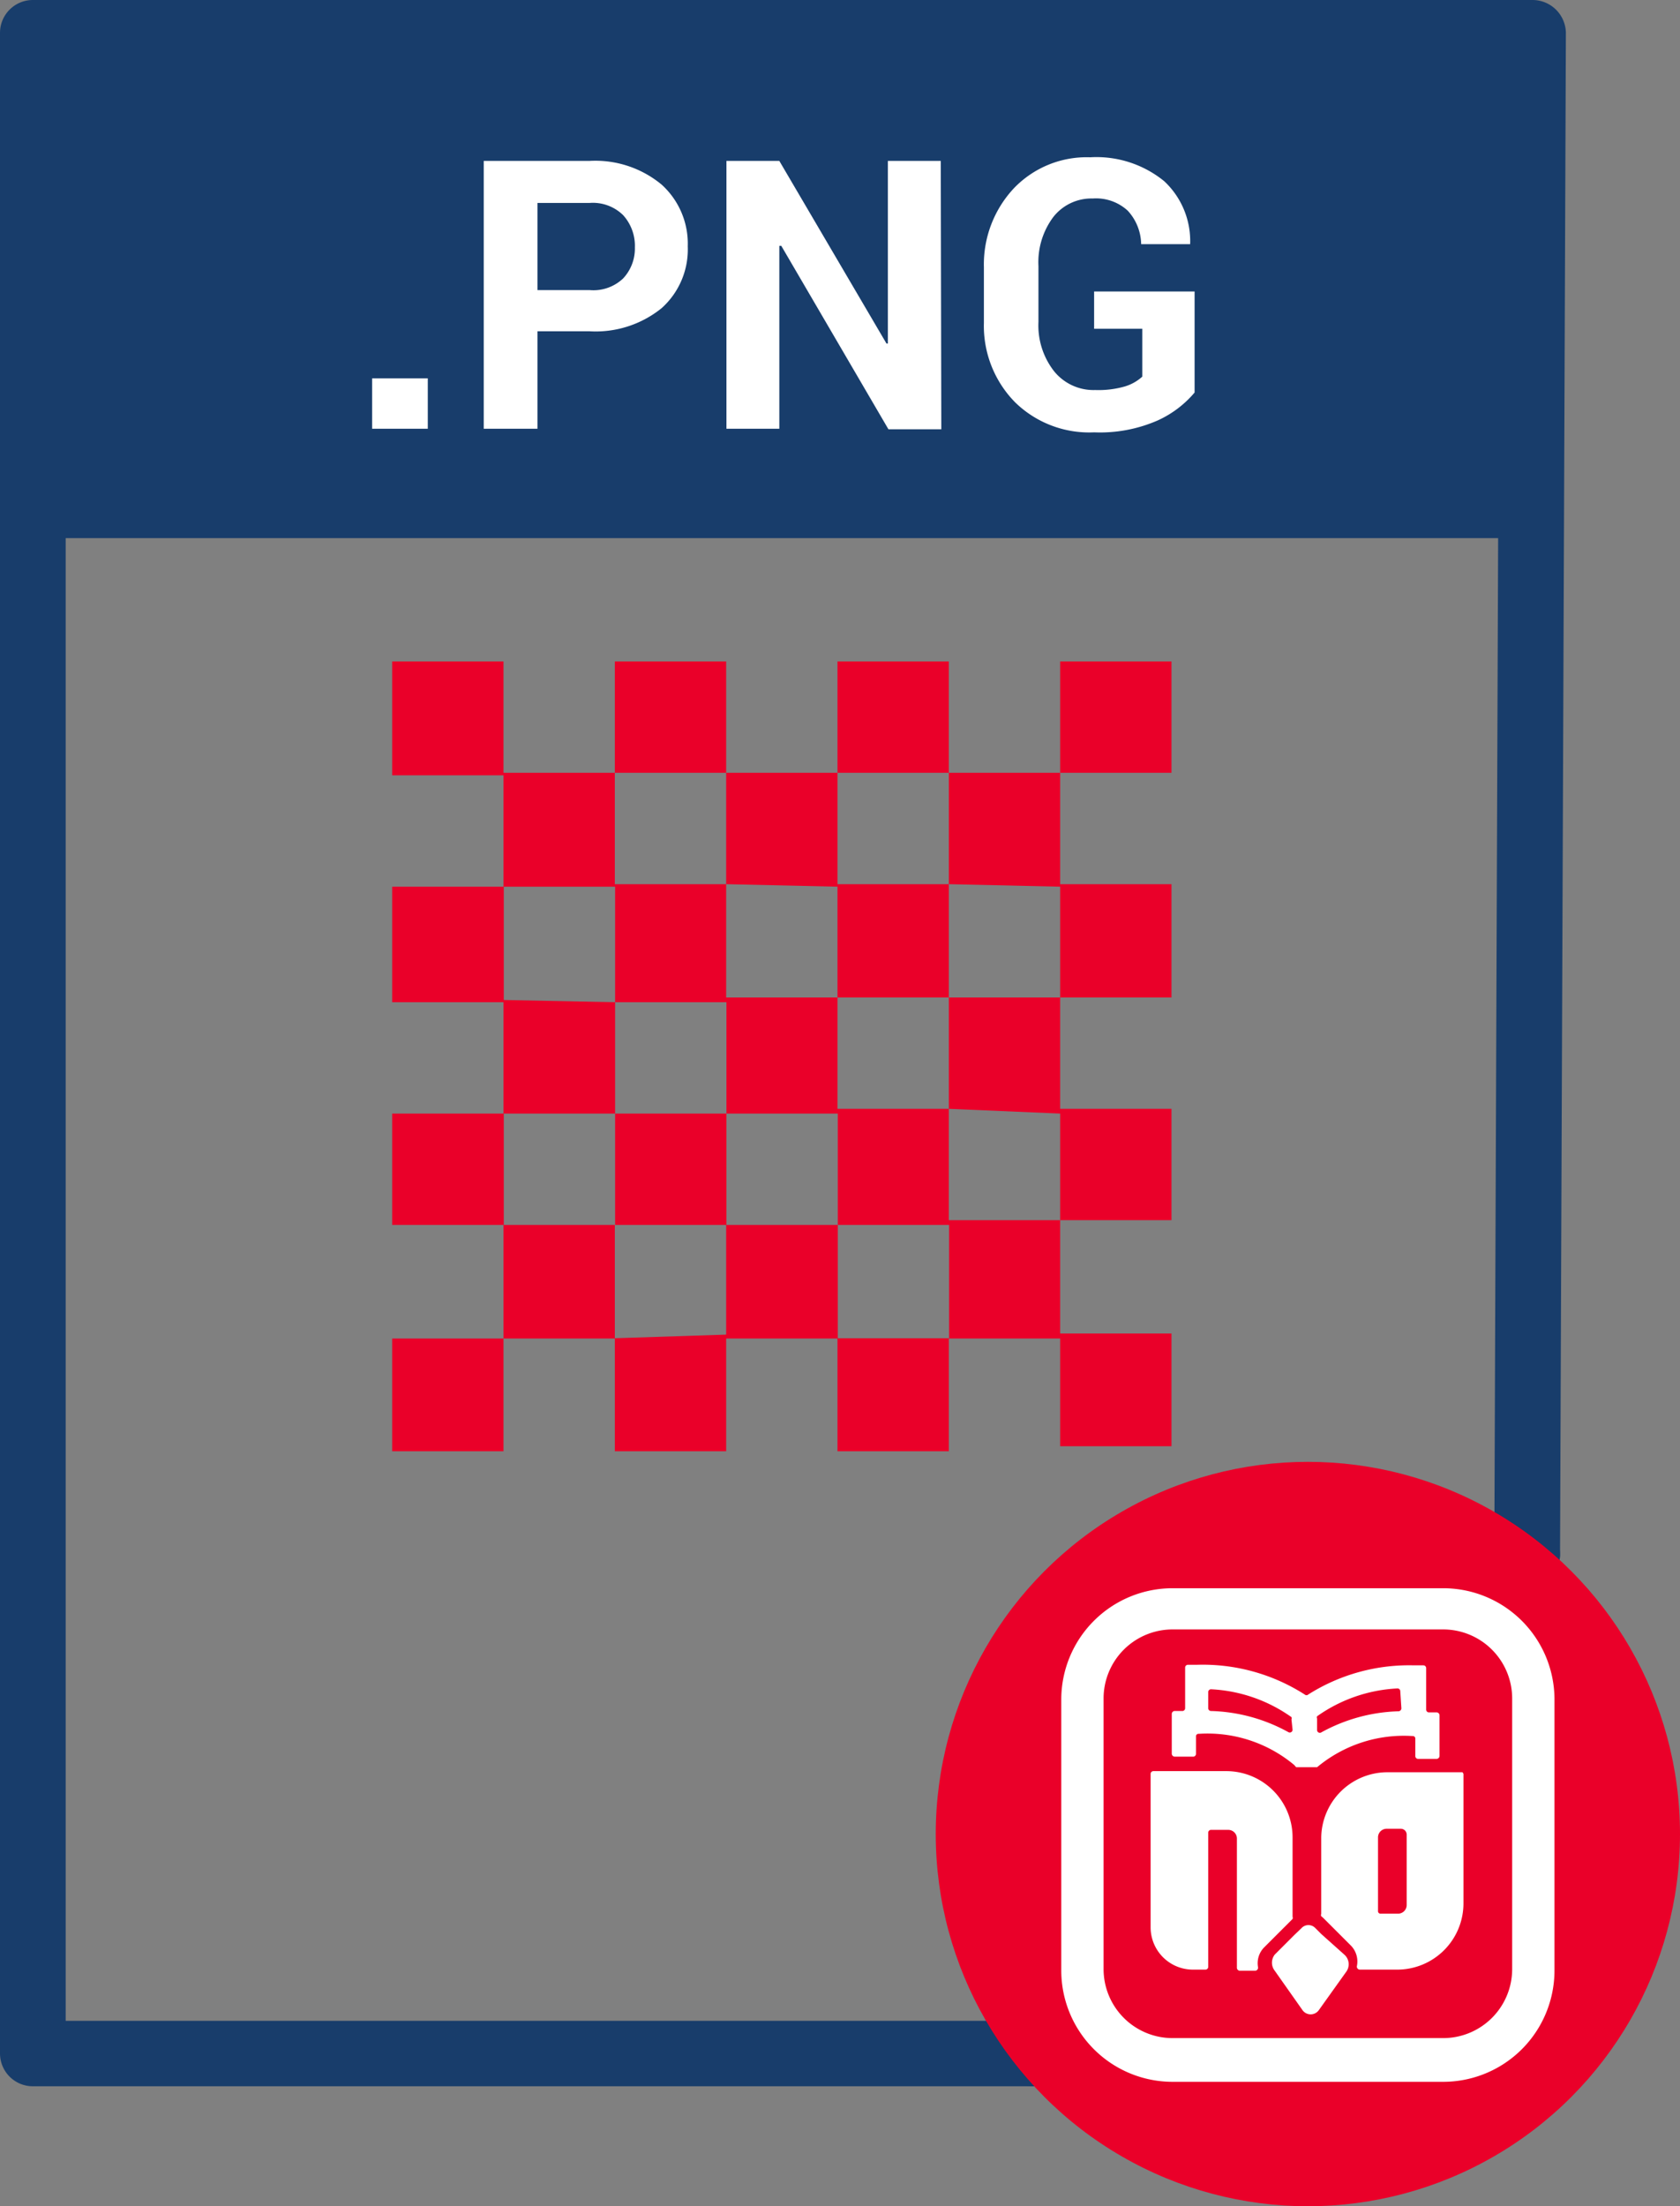 <svg xmlns="http://www.w3.org/2000/svg" viewBox="0 0 60.36 79.24"><rect x="0" y="0" width="60.36" height="79.24" fill="#808080" stroke="none"/><defs><style>.cls-1{fill:#183d6b;}.cls-2{fill:#fff;}.cls-3,.cls-4{fill:#ea0029;}.cls-3{fill-rule:evenodd;}.cls-5{fill:none;}</style></defs><g id="Capa_2" data-name="Capa 2"><g id="Capa_1-2" data-name="Capa 1"><path class="cls-1" d="M37.11,74.94H1.18A1.18,1.18,0,0,1,0,73.76V1.18A1.18,1.18,0,0,1,1.18,0h53.9a1.2,1.2,0,0,1,1.18,1.18l-.21,54.65a1.17,1.17,0,0,1-.34.83L38,74.59A1.15,1.15,0,0,1,37.11,74.94ZM2.36,72.59H36.62L53.69,55.34l.2-53H2.36Z"/><path class="cls-1" d="M37.11,74.94a1.2,1.2,0,0,1-.45-.09,1.18,1.18,0,0,1-.73-1.09V64.82c0-7,3.11-10.17,10.09-10.17h8.85a1.17,1.17,0,0,1,1.09.72,1.2,1.2,0,0,1-.25,1.29L38,74.59A1.18,1.18,0,0,1,37.11,74.94ZM46,57c-5.64,0-7.73,2.12-7.73,7.82V70.9L52.05,57Z"/><rect class="cls-1" x="1.29" y="1.18" width="53.67" height="18.15"/><path class="cls-2" d="M15.37,15.4h-2V13.59h2Zm3.94-3.5v3.5H17.38V5.78h3.8a3.73,3.73,0,0,1,2.59.85,2.86,2.86,0,0,1,.94,2.22,2.83,2.83,0,0,1-.94,2.22,3.77,3.77,0,0,1-2.59.83Zm0-1.48h1.87A1.55,1.55,0,0,0,22.39,10a1.57,1.57,0,0,0,.42-1.11,1.64,1.64,0,0,0-.42-1.16,1.55,1.55,0,0,0-1.21-.44H19.31Zm14.51,5h-1.9L28.07,8.83H28V15.4H26.1V5.78H28l3.85,6.56h.05V5.78h1.9Zm9.1-1.32a3.78,3.78,0,0,1-1.32,1,5.17,5.17,0,0,1-2.29.43,3.81,3.81,0,0,1-2.84-1.08,3.91,3.91,0,0,1-1.12-2.85v-2a4,4,0,0,1,1.08-2.84,3.62,3.62,0,0,1,2.74-1.11,3.85,3.85,0,0,1,2.66.86,2.94,2.94,0,0,1,.93,2.26v0H41a1.82,1.82,0,0,0-.48-1.2,1.68,1.68,0,0,0-1.26-.44,1.74,1.74,0,0,0-1.42.67,2.71,2.71,0,0,0-.53,1.76v2a2.67,2.67,0,0,0,.55,1.76,1.82,1.82,0,0,0,1.49.69,3.42,3.42,0,0,0,1.07-.13,1.63,1.63,0,0,0,.62-.35V11.81H39.31V10.47h3.61Z"/><path class="cls-3" d="M14.09,23.76h4v4h4v-4h4v4h4v-4h4v4h4v-4h4v4h-4v4h4v4.07h-4v4h4v4h-4v4.07h4v4.05h-4V48.08h-4v4.05h-4V48.08h-4v4.05h-4V48.08h-4v4.05h-4V48.08h4V44h-4V40h4v-4h-4V31.85h4v-4h-4Zm16,4v4h4v-4Zm4,4v4.07h4V31.85Zm-12-4v4h4v-4Zm4,4v4.07h4V31.85Zm4,4.07v4h4v-4Zm4,4v4h4V40Zm-8,8.11V44h-4v4.07ZM22.1,44V40h-4v4Zm12,4.07V44h-4v4.07Zm-4-4.07V40h-4v4Zm-4-4v-4h-4v4Zm-4-4V31.85h-4v4.07Z"/><circle class="cls-4" cx="46.99" cy="65.88" r="13.37"/><path class="cls-5" d="M51.85,58.54H42.13A2.48,2.48,0,0,0,39.65,61v9.73a2.48,2.48,0,0,0,2.48,2.47h9.72a2.48,2.48,0,0,0,2.48-2.47V61A2.48,2.48,0,0,0,51.85,58.54ZM42,61.6a.11.11,0,0,1,.09-.1l.3,0h0a.1.1,0,0,0,.09-.1V59.91a.1.1,0,0,1,.1-.1H43a6.8,6.8,0,0,1,3.87,1.07.09.09,0,0,0,.12,0,6.77,6.77,0,0,1,3.85-1.06h.32a.1.1,0,0,1,.1.1v1.46a.1.1,0,0,0,.09.1h0l.3,0a.11.11,0,0,1,.09.1v1.44a.11.11,0,0,1-.1.1H51a.1.1,0,0,1-.1-.1v-.62a.09.09,0,0,0-.1-.1,4.86,4.86,0,0,0-3.43,1.12l0,0,0,0h-.75l-.07-.08A4.86,4.86,0,0,0,43,62.32a.09.09,0,0,0-.1.1V63a.1.1,0,0,1-.1.1h-.67A.11.11,0,0,1,42,63Zm3.16,9.07a.11.11,0,0,1-.1.12h-.56a.11.11,0,0,1-.1-.1V66a.31.31,0,0,0-.31-.31h-.62a.1.1,0,0,0-.1.1v4.86a.1.1,0,0,1-.1.1h-.45a1.52,1.52,0,0,1-1.52-1.52V63.76a.1.1,0,0,1,.1-.1h2.69A2.38,2.38,0,0,1,46.51,66v2.78a.11.11,0,0,1,0,.08l0,0-1,1A.81.81,0,0,0,45.2,70.67Zm3.07.12,0,0-1,1.4a.36.36,0,0,1-.58,0l-1-1.42a.47.47,0,0,1,0-.58l.71-.71.25-.24a.34.34,0,0,1,.5,0l.21.21.74.74A.46.46,0,0,1,48.27,70.79Zm4.37-2.36a2.38,2.38,0,0,1-2.38,2.38H48.91a.11.11,0,0,1-.1-.12A.82.82,0,0,0,48.6,70l-1-1-.07-.06a.09.09,0,0,1,0-.08V66a2.38,2.38,0,0,1,2.38-2.38h2.69a.11.11,0,0,1,.1.1Z"/><path class="cls-5" d="M43.51,61.46a6.08,6.08,0,0,1,2.78.76.1.1,0,0,0,.15-.09v-.41a.09.09,0,0,0,0-.08,5.45,5.45,0,0,0-2.88-1,.1.1,0,0,0-.11.1v.58A.1.1,0,0,0,43.51,61.46Z"/><path class="cls-5" d="M47.47,62.23a6.08,6.08,0,0,1,2.78-.76.11.11,0,0,0,.1-.1v-.58a.1.1,0,0,0-.11-.1,5.45,5.45,0,0,0-2.88,1,.09.09,0,0,0,0,.08v.41A.1.1,0,0,0,47.47,62.23Z"/><path class="cls-2" d="M46.44,68.93l0,0a.11.11,0,0,0,0-.08V66a2.38,2.38,0,0,0-2.38-2.38H41.44a.1.1,0,0,0-.1.1v5.51a1.52,1.52,0,0,0,1.52,1.52h.45a.1.1,0,0,0,.1-.1V65.83a.1.1,0,0,1,.1-.1h.62a.31.31,0,0,1,.31.31v4.65a.11.11,0,0,0,.1.1h.56a.11.11,0,0,0,.1-.12.81.81,0,0,1,.22-.72Z"/><path class="cls-2" d="M52.54,63.66H49.85A2.38,2.38,0,0,0,47.47,66v2.75a.09.09,0,0,0,0,.08l.07.06,1,1a.82.82,0,0,1,.21.74.11.11,0,0,0,.1.12h1.35a2.38,2.38,0,0,0,2.38-2.38V63.76A.11.11,0,0,0,52.54,63.66Zm-2,4.77a.31.31,0,0,1-.31.31h-.62a.09.09,0,0,1-.1-.1V66a.31.31,0,0,1,.31-.31h.51a.21.21,0,0,1,.21.21Z"/><path class="cls-2" d="M47.47,69.47l-.21-.21a.34.34,0,0,0-.5,0l-.25.24-.71.71a.47.47,0,0,0,0,.58l1,1.42a.36.36,0,0,0,.58,0l1-1.4,0,0a.46.46,0,0,0-.06-.58Z"/><path class="cls-4" d="M46.51,63.52Z"/><path class="cls-4" d="M46.51,63.52Z"/><path class="cls-2" d="M51.63,61.51l-.3,0h0a.1.1,0,0,1-.09-.1V59.92a.1.1,0,0,0-.1-.1H50.8A6.77,6.77,0,0,0,47,60.87a.09.09,0,0,1-.12,0A6.8,6.8,0,0,0,43,59.8h-.32a.1.1,0,0,0-.1.1v1.46a.1.1,0,0,1-.09.1h0l-.3,0a.11.11,0,0,0-.09.1V63a.11.11,0,0,0,.1.1h.67a.1.1,0,0,0,.1-.1v-.62a.09.09,0,0,1,.1-.1,4.86,4.86,0,0,1,3.43,1.12l.07.08h.75l0,0,0,0a4.86,4.86,0,0,1,3.43-1.12.09.09,0,0,1,.1.1v.62a.1.1,0,0,0,.1.1h.67a.11.11,0,0,0,.1-.1V61.61A.11.11,0,0,0,51.63,61.51Zm-5.19.62a.1.1,0,0,1-.15.09,6.08,6.08,0,0,0-2.78-.76.1.1,0,0,1-.1-.1v-.58a.1.1,0,0,1,.11-.1,5.45,5.45,0,0,1,2.88,1,.09.09,0,0,1,0,.08Zm3.91-.76a.11.11,0,0,1-.1.1,6.08,6.08,0,0,0-2.78.76.1.1,0,0,1-.15-.09v-.41a.09.09,0,0,1,0-.08,5.45,5.45,0,0,1,2.88-1,.1.1,0,0,1,.11.1Z"/><path class="cls-2" d="M51.85,57.05H42.13a4,4,0,0,0-4,4v9.73a4,4,0,0,0,4,4h9.72a4,4,0,0,0,4-4V61A4,4,0,0,0,51.85,57.05Zm2.48,13.69a2.48,2.48,0,0,1-2.48,2.47H42.13a2.48,2.48,0,0,1-2.48-2.47V61a2.48,2.48,0,0,1,2.48-2.47h9.72A2.48,2.48,0,0,1,54.33,61Z"/></g></g></svg>